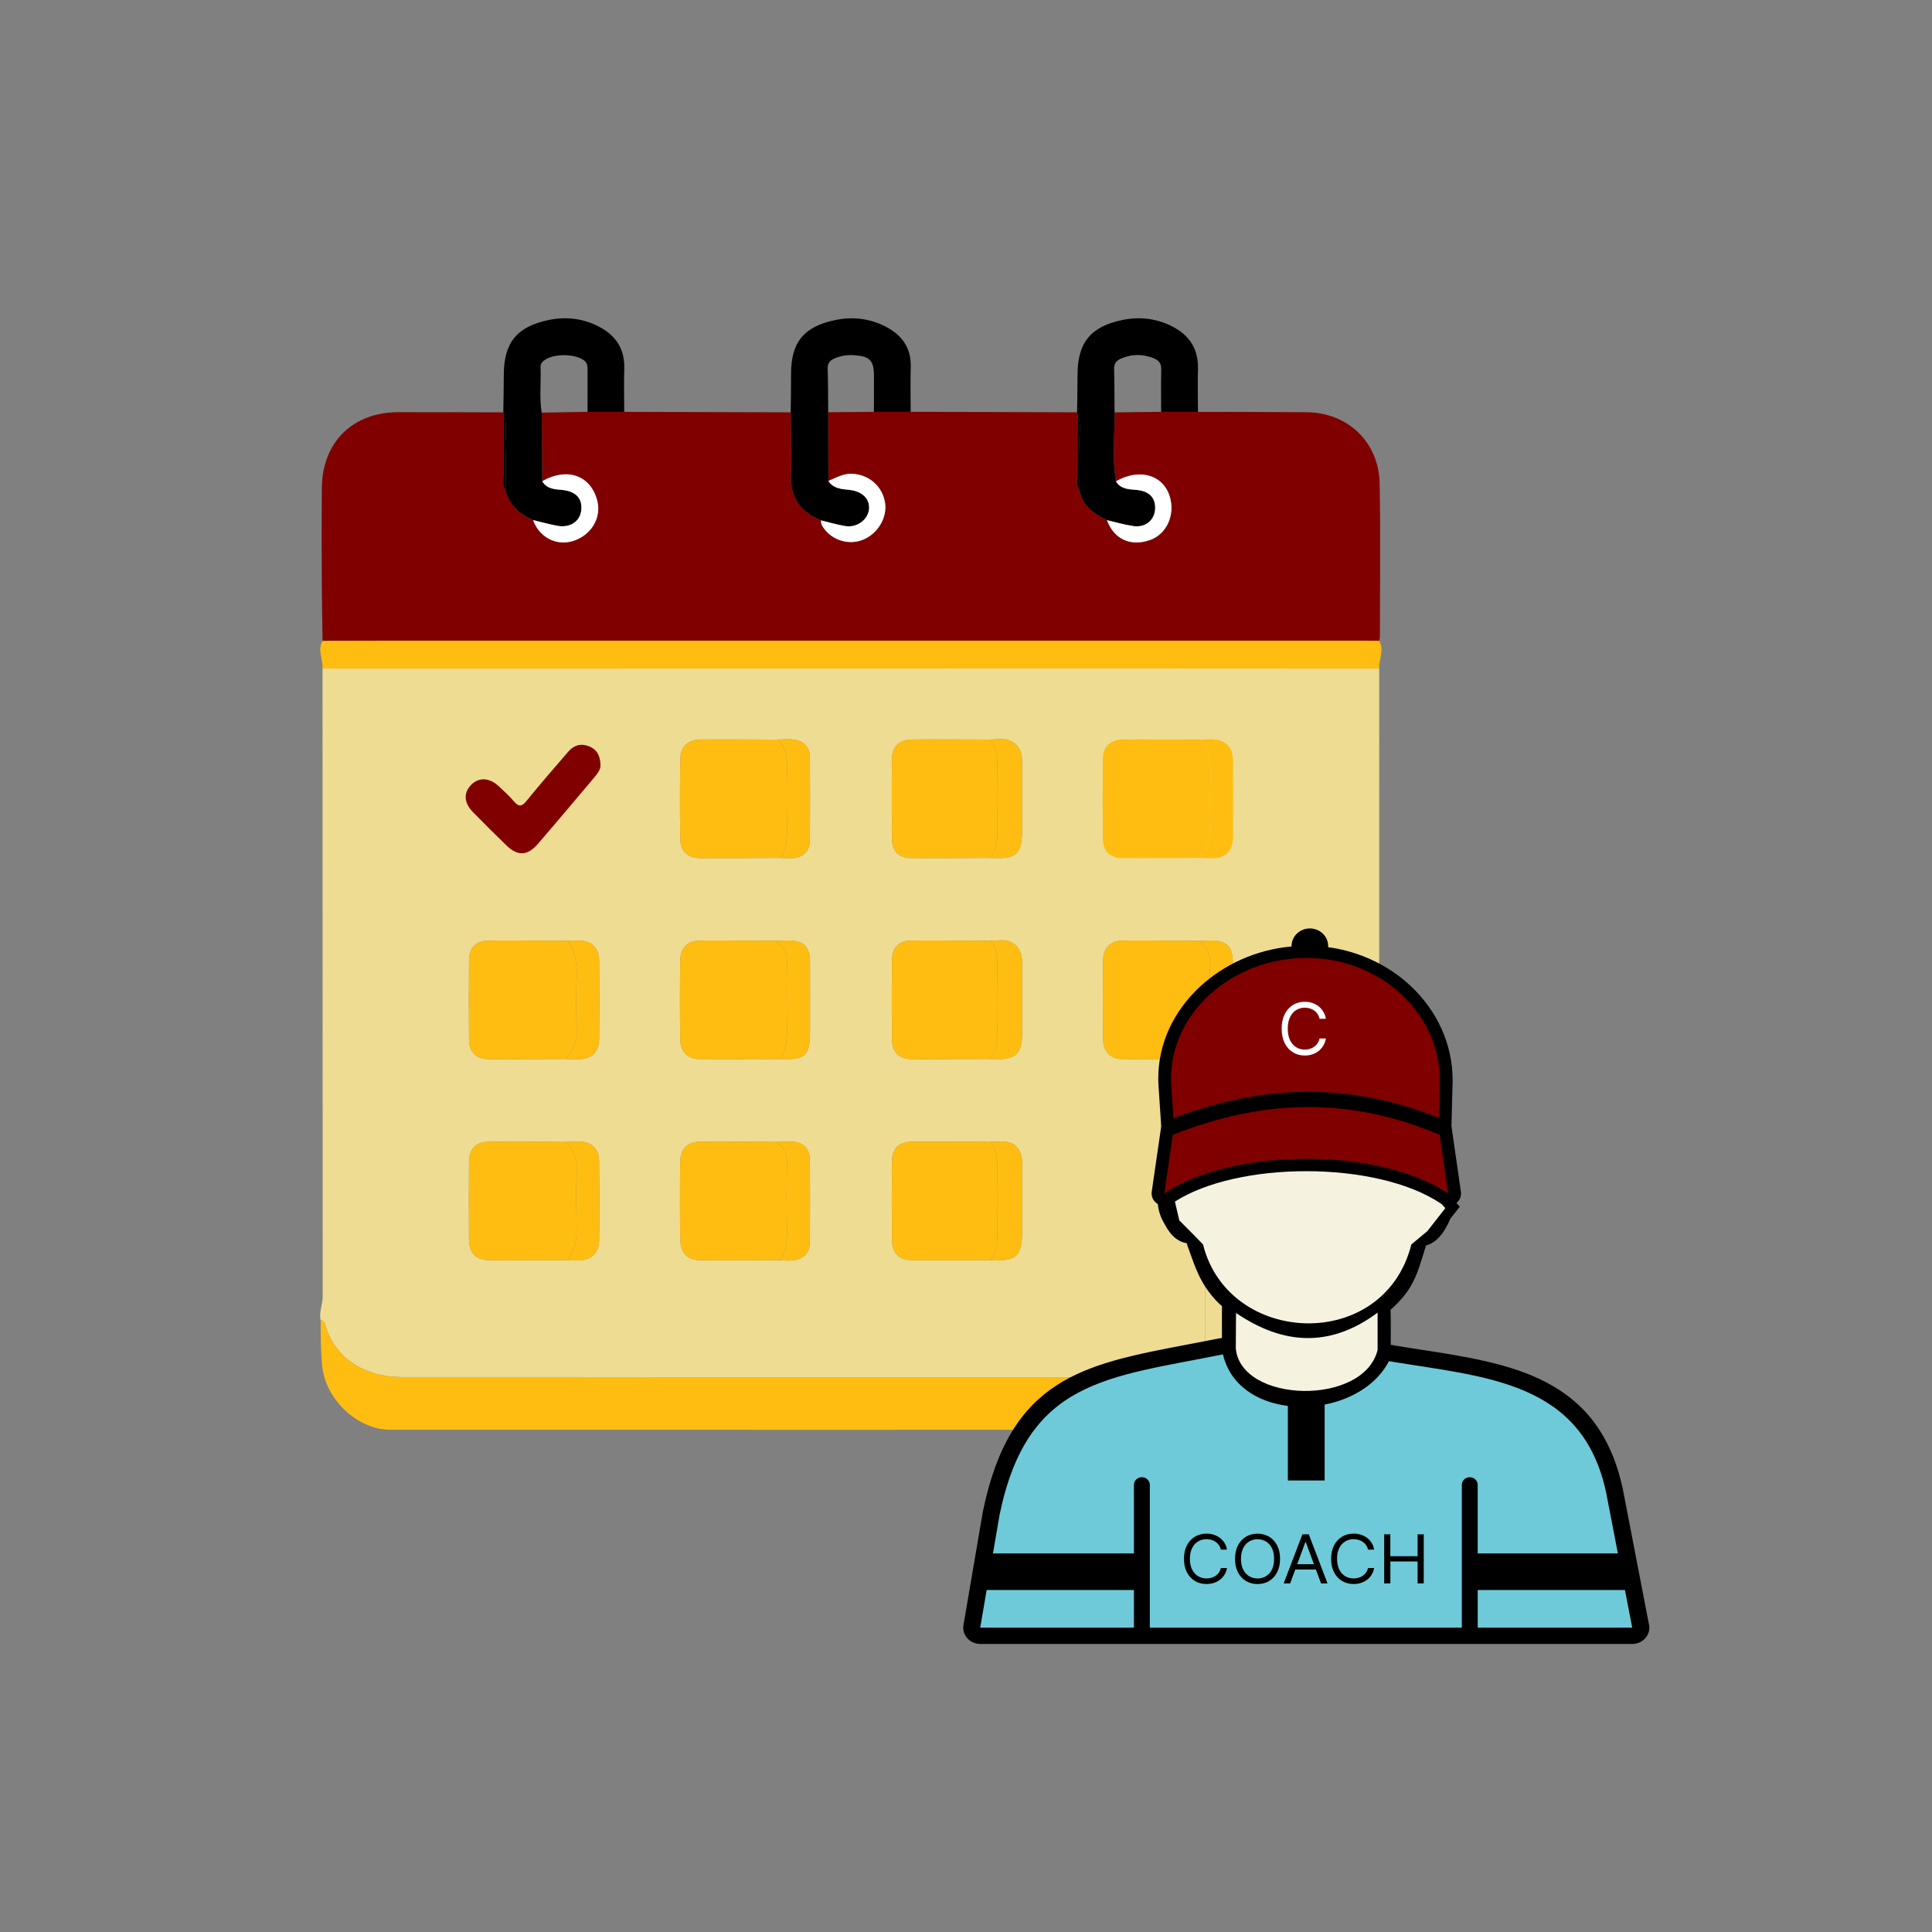 <?xml version="1.0" encoding="utf-8"?>
<!-- Generator: Adobe Illustrator 24.0.1, SVG Export Plug-In . SVG Version: 6.00 Build 0)  -->
<svg version="1.1" id="Layer_1" xmlns="http://www.w3.org/2000/svg" xmlns:xlink="http://www.w3.org/1999/xlink" x="0px" y="0px"
	 viewBox="0 0 1080 1080" style="enable-background:new 0 0 1080 1080;" xml:space="preserve">
<rect x="0" y="0" width="1080" height="1080" fill="#808080" stroke="none"/>
<style type="text/css">
	.st0{fill:#EEDC92;}
	.st1{fill:#800000;}
	.st2{fill:#FFBD11;}
	.st3{fill:#FFFFFF;}
	.st4{fill:#020202;}
	.st5{fill:#F6F2E0;}
	.st6{fill:#6ECAD9;}
</style>
<g>
	<path class="st0" d="M179.26,738.07c-1.07-4.53,1.13-8.77,1.12-13.24c-0.06-117.04-0.07-234.07-0.09-351.11
		c148.79-0.03,297.58-0.06,446.38-0.07c48.11,0,96.21,0.05,144.32,0.07c-0.01,99.21-0.02,198.42-0.03,297.63
		c-25.31,0.02-50.63,0-75.94,0.08c-12.84,0.04-21.21,8.39-21.24,21.18c-0.05,25.31,0.01,50.63,0.02,75.94
		c-2.12,2.18-4.83,1.22-7.27,1.23c-27.04,0.07-54.08,0.04-81.11,0.04c-120.29,0-240.57,0.03-360.86-0.03
		c-20.7-0.01-37.69-10.41-43.01-29.98C181.21,738.57,180.41,738.16,179.26,738.07z M553.63,704.46c14.72,0.7,17.74-2.13,17.74-16.64
		c0-12.51-0.01-25.01,0-37.52c0.01-5.61-1.99-10.23-7.65-11.77c-3.15-0.86-6.72-0.19-10.11-0.21c-14.44-0.05-28.89-0.18-43.33-0.12
		c-8.03,0.03-11.65,3.69-11.7,11.73c-0.09,14.24-0.09,28.47,0,42.71c0.05,7.9,3.82,11.78,11.7,11.85
		C524.74,704.6,539.19,704.48,553.63,704.46z M552.38,591.98c1.27,0.07,2.53,0.19,3.8,0.2c11.84,0.11,15.17-3.14,15.18-14.82
		c0.01-13.14,0-26.29,0-39.43c0-4.76-1.45-8.74-5.9-11.11c-3.8-2.03-7.87-0.9-11.84-0.93c-14.67-0.05-29.33-0.23-44-0.11
		c-7.2,0.06-10.96,3.94-11.02,11.16c-0.12,14.67-0.13,29.34,0,44.01c0.06,7.19,3.88,11.08,11.05,11.14
		C523.9,592.2,538.14,592.04,552.38,591.98z M553.63,413.42c-14.45-0.03-28.9-0.16-43.35-0.05c-7.46,0.06-11.56,3.74-11.64,10.6
		c-0.18,15.09-0.17,30.18,0,45.27c0.07,6.5,3.88,10.36,10.37,10.42c14.87,0.14,29.75-0.03,44.62-0.07
		c14.9,0.76,17.75-1.87,17.75-16.44c0-12.51-0.02-25.02,0.01-37.53c0.01-5.07-1.71-9.13-6.49-11.41
		C561.27,412.48,557.41,413.35,553.63,413.42z M315.89,479.57c2.33,0.08,4.67,0.24,7,0.21c8.18-0.11,11.99-3.86,12.04-12.13
		c0.09-14.03,0.1-28.06,0-42.09c-0.06-8.35-4.19-12.26-12.69-12.31c-1.7-0.01-3.39,0.11-5.09,0.18
		c-14.44-0.03-28.87-0.17-43.31-0.05c-7.63,0.07-11.6,3.94-11.66,11.27c-0.12,14.65-0.12,29.31,0.01,43.96
		c0.06,7.22,3.84,11.05,11.03,11.09C287.45,479.79,301.67,479.63,315.89,479.57z M317.16,704.46c2.12,0.06,4.25,0.23,6.36,0.17
		c6.9-0.21,11.28-4.18,11.37-11.03c0.2-14.87,0.19-29.75,0-44.62c-0.08-6.78-4.09-10.58-10.73-10.81c-2.75-0.1-5.51,0.11-8.27,0.18
		c-14.01-0.06-28.02-0.2-42.02-0.14c-7.98,0.03-11.65,3.74-11.7,11.73c-0.09,14.23-0.09,28.45,0,42.68
		c0.05,7.86,3.85,11.81,11.69,11.87C288.29,704.6,302.72,704.48,317.16,704.46z M317.15,525.9c-14.65-0.05-29.3-0.23-43.95-0.11
		c-7.13,0.06-10.95,4.01-11.01,11.18c-0.12,14.65-0.13,29.31,0,43.97c0.06,7.16,3.91,11.1,11.04,11.16
		c14.23,0.11,28.45-0.06,42.68-0.11c2.33,0.07,4.67,0.22,7,0.2c7.77-0.07,11.93-3.9,12.01-11.58c0.14-14.45,0.15-28.91,0-43.36
		c-0.08-7.7-4.21-11.46-12.03-11.52C320.97,525.71,319.06,525.84,317.15,525.9z M433.52,525.92c-14.02-0.07-28.04-0.25-42.06-0.15
		c-7.04,0.05-11.1,4-11.21,11.15c-0.22,14.66-0.22,29.33,0,43.99c0.11,7.19,4.13,11.13,11.17,11.19
		c14.87,0.12,29.74-0.04,44.61-0.09c14.27,0.62,16.77-1.75,16.78-15.9c0-12.71,0.06-25.41-0.02-38.12
		c-0.06-8.91-3.47-12.23-12.29-12.26C438.17,525.72,435.85,525.85,433.52,525.92z M672.51,592.01c14.22,0.62,16.67-1.75,16.67-16.12
		c0-12.56,0.04-25.12-0.01-37.68c-0.04-9.25-3.37-12.47-12.79-12.48c-2.12,0-4.25,0.12-6.37,0.19c-14.04-0.07-28.07-0.25-42.11-0.15
		c-7.08,0.05-11.15,4-11.26,11.13c-0.22,14.68-0.21,29.36,0,44.03c0.1,7.15,4.16,11.11,11.21,11.17
		C642.73,592.22,657.62,592.06,672.51,592.01z M434.76,413.44c-14.23-0.04-28.46-0.17-42.69-0.07c-7.32,0.05-11.59,3.65-11.74,10.62
		c-0.32,15.08-0.31,30.17-0.03,45.25c0.13,6.76,4.3,10.44,11.13,10.47c14.87,0.07,29.73-0.06,44.6-0.12
		c2.33,0.05,4.66,0.25,6.98,0.12c5.81-0.33,9.58-3.77,9.65-9.61c0.2-15.68,0.19-31.36,0-47.03c-0.07-6.03-3.88-9.16-9.65-9.74
		C440.29,413.05,437.51,413.38,434.76,413.44z M433.51,638.36c-13.8-0.07-27.61-0.2-41.41-0.17c-7.88,0.02-11.77,3.76-11.87,11.72
		c-0.18,14.23-0.19,28.47,0.01,42.71c0.11,7.99,4,11.81,11.84,11.87c14.65,0.11,29.31-0.01,43.96-0.03
		c2.33,0.06,4.68,0.37,6.97,0.11c5.74-0.65,9.58-3.72,9.65-9.76c0.18-15.67,0.2-31.34,0-47c-0.07-5.84-3.83-9.32-9.63-9.6
		C439.86,638.05,436.68,638.29,433.51,638.36z M690.54,427.83c-0.09-5.71-2.24-8.95-6.36-10.63c-4.43-1.8-8.46-0.71-11.55,2.86
		c-7.94,9.18-15.88,18.36-23.54,27.76c-2.61,3.21-4.3,3.16-6.89,0.18c-2.64-3.05-5.62-5.82-8.59-8.56
		c-5.19-4.8-11.1-5.04-15.32-0.76c-4.38,4.44-4.15,10.04,0.91,15.23c6.09,6.25,12.31,12.38,18.56,18.47
		c6.49,6.33,11.89,6.19,17.87-0.75c10.57-12.25,20.95-24.66,31.41-37C689,432.33,690.68,429.89,690.54,427.83z"/>
	<path class="st1" d="M669.67,230.24c20.19,0.05,40.38,0.02,60.58,0.18c23.17,0.18,40.57,16.68,40.99,39.89
		c0.52,28.48,0.15,56.97,0.14,85.45c0,0.83-0.27,1.67-0.42,2.5c-2.77-0.03-5.53-0.09-8.3-0.09c-181.77,0-363.53-0.01-545.3,0
		c-12.34,0-24.69,0.06-37.03,0.09c-0.15-10.42-0.39-20.84-0.43-31.25c-0.07-18.1-0.15-36.2,0.02-54.3
		c0.24-25.49,17.19-42.24,42.68-42.3c19.59-0.05,39.18,0.06,58.77,0.1c0.1,0.36,0.19,0.73,0.27,1.1
		c-0.08,11.23-0.24,22.45-0.19,33.68c0.01,2.86-1,5.96,1.17,8.56c1.89,8.58,7.9,13.4,15.39,16.88c3.41,9.52,12.79,14.5,22.08,11.75
		c10.11-3,16.18-12.74,13.87-22.26c-3.5-14.4-16.76-19.23-30.82-11.23c-0.11-12.78-0.22-25.57-0.33-38.35
		c8.55-0.14,17.11-0.28,25.66-0.42c6.83,0,13.66,0,20.49,0.01c31.02,0.08,62.05,0.17,93.07,0.25c0.08,11.65,0.59,23.32,0.12,34.95
		c-0.52,12.85,5.43,20.81,16.84,25.47c0.1,0.84-0.04,1.81,0.33,2.5c4.24,7.87,13.95,11.56,22.34,8.57
		c8.66-3.08,14.44-12.38,13.06-21c-1.5-9.37-9.21-15.8-18.51-16.12c-4.99-0.17-8.9,2.25-13.16,4c-0.03-12.81-0.06-25.62-0.09-38.42
		c8.52-0.07,17.04-0.14,25.56-0.21c6.85-0.01,13.69-0.01,20.54-0.02c31.01,0.09,62.03,0.17,93.04,0.26c0.11,0.4,0.21,0.81,0.3,1.22
		c-0.07,10.83-0.24,21.66-0.14,32.49c0.03,3.29-1.13,6.81,1.14,9.87c1.64,8.79,8.16,13.09,15.4,16.73
		c3.9,10.62,13.12,14.88,23.99,11.12c9.23-3.2,14.15-13.79,11.18-24.07c-3.58-12.38-17.07-16.3-30.14-8.75
		c-2.16-12.81-0.65-25.7-0.77-38.55c8.68-0.1,17.36-0.2,26.04-0.31C655.96,230.23,662.82,230.23,669.67,230.24z"/>
	<path class="st2" d="M179.26,738.07c1.14,0.09,1.94,0.5,2.29,1.76c5.32,19.57,22.31,29.97,43.01,29.98
		c120.29,0.06,240.57,0.03,360.86,0.03c27.04,0,54.08,0.03,81.11-0.04c2.44-0.01,5.16,0.95,7.27-1.23
		c4.49,0.55,7.59-1.78,10.56-4.77c16.18-16.28,32.48-32.45,48.66-48.73c12.72-12.79,25.34-25.69,38-38.54
		c1.67,1.81,1.03,4.04,1.03,6.1c0.04,23.21,0.2,46.41-0.04,69.62c-0.14,14.16-2.97,27.4-14.73,37.17
		c-7.13,5.93-15.16,9.76-24.32,9.77c-171.6,0.12-343.19,0.11-514.79,0.05c-18.37-0.01-36.03-16.94-37.98-35.08
		C179.28,755.44,179.25,746.77,179.26,738.07z"/>
	<path class="st2" d="M180.33,358.27c12.34-0.03,24.69-0.09,37.03-0.09c181.77-0.01,363.53,0,545.3,0c2.77,0,5.53,0.06,8.3,0.09
		c3.04,5.14-0.27,10.3,0.03,15.45c-48.11-0.03-96.21-0.08-144.32-0.07c-148.79,0.01-297.58,0.05-446.38,0.07
		C180.6,368.57,177.29,363.41,180.33,358.27z"/>
	<path class="st0" d="M771.03,676.52c-12.66,12.85-25.28,25.75-38,38.54c-16.18,16.28-32.48,32.45-48.66,48.73
		c-2.97,2.99-6.07,5.33-10.56,4.77c-0.01-25.31-0.07-50.63-0.02-75.94c0.03-12.79,8.4-21.14,21.24-21.18
		c25.31-0.08,50.63-0.06,75.94-0.08C770.99,673.08,771.01,674.8,771.03,676.52z"/>
	<path d="M509.07,230.21c-6.85,0.01-13.69,0.01-20.54,0.02c0.01-6.6,0.02-13.21,0.02-19.81c0-9-2.24-11.31-11.43-11.89
		c-3.69-0.23-7.21,0.43-10.6,1.82c-2.59,1.06-3.96,2.72-3.85,5.82c0.27,8.08,0.22,16.18,0.3,24.27c0.03,12.81,0.06,25.62,0.09,38.42
		c2.78,4.26,7.34,4.53,11.68,4.97c7.3,0.74,11.77,5.11,11,11.13c-0.73,5.71-6.87,10.15-13.22,9.12c-4.56-0.74-9.03-2.1-13.54-3.19
		c-11.41-4.66-17.37-12.62-16.84-25.47c0.47-11.63-0.04-23.3-0.12-34.95c0.07-7.23,0.18-14.46,0.19-21.68
		c0.03-17.37,7.04-26.05,24.13-29.76c10.12-2.19,19.89-1.14,29.07,3.73c8.99,4.77,14.05,11.93,13.7,22.56
		C508.85,213.61,509.07,221.91,509.07,230.21z"/>
	<path d="M298,290.74c-7.49-3.48-13.5-8.3-15.39-16.88c0.01-7.82,0.22-15.65-0.05-23.46c-0.21-6.26,1.19-12.62-0.94-18.78
		c-0.08-0.37-0.17-0.73-0.27-1.1c0.1-7.01,0.27-14.03,0.28-21.04c0.04-17.94,7.28-26.85,24.97-30.57c9.48-1.99,18.71-1,27.35,3.25
		c9.75,4.79,15.37,12.39,15.02,23.81c-0.25,8.08-0.04,16.17-0.03,24.26c-6.83,0-13.66,0-20.49-0.01c0-7.66-0.01-15.31,0.01-22.97
		c0.01-2.36,0.06-4.5-2.39-6.09c-5.26-3.42-16.19-3.54-21.41-0.03c-1.54,1.03-2.55,2.2-2.48,4.11c0.32,8.46-0.75,16.96,0.61,25.4
		c0.11,12.78,0.22,25.57,0.33,38.35c2.47,4.31,6.83,4.5,11,4.87c7.81,0.7,11.7,4.87,10.75,11.72c-0.84,6.07-6.39,9.65-13.36,8.34
		C306.98,293.07,302.51,291.81,298,290.74z"/>
	<path d="M618.81,290.78c-7.24-3.64-13.76-7.94-15.4-16.73c0.01-8.7,0.2-17.39-0.04-26.08c-0.15-5.42,1.2-10.97-0.96-16.28
		c-0.09-0.41-0.19-0.82-0.3-1.22c0.09-7.01,0.23-14.03,0.24-21.04c0.04-17.91,7.29-26.82,24.97-30.53
		c9.47-1.99,18.69-0.99,27.34,3.26c9.77,4.8,15.29,12.47,15,23.83c-0.21,8.08-0.01,16.17,0,24.25c-6.86-0.01-13.71-0.01-20.57-0.02
		c0-7.85-0.13-15.69,0.06-23.54c0.08-3.26-1.18-5.19-4.08-6.36c-6.2-2.51-12.35-2.52-18.51,0.16c-2.61,1.14-3.85,2.87-3.76,5.89
		c0.22,8.05,0.19,16.11,0.25,24.16c0.12,12.85-1.39,25.74,0.77,38.55c2.68,4.48,7.27,4.41,11.62,4.81c7.07,0.64,10.78,4.58,10.25,11
		c-0.5,6.07-5.52,10.14-12.11,9.21C628.62,293.38,623.74,291.91,618.81,290.78z"/>
	<rect x="603.85" y="401.06" class="st0" width="108" height="91.59"/>
	<path class="st2" d="M436.04,704.45c-14.65,0.02-29.31,0.15-43.96,0.03c-7.84-0.06-11.73-3.88-11.84-11.87
		c-0.2-14.23-0.19-28.47-0.01-42.71c0.1-7.96,4-11.7,11.87-11.72c13.8-0.03,27.61,0.1,41.41,0.17c4.79,2.96,6.61,7.13,6.44,12.84
		c-0.34,11.26-0.24,22.54-0.05,33.81C440.02,691.82,440.17,698.53,436.04,704.45z"/>
	<path class="st2" d="M436.03,479.59c-14.87,0.05-29.73,0.19-44.6,0.12c-6.82-0.03-11-3.71-11.13-10.47
		c-0.28-15.08-0.3-30.17,0.03-45.25c0.15-6.97,4.42-10.57,11.74-10.62c14.23-0.1,28.46,0.03,42.69,0.07
		c4.96,4.83,5.4,10.88,5.18,17.38c-0.33,9.55-0.16,19.13-0.06,28.7C439.94,466.48,440.39,473.49,436.03,479.59z"/>
	<path class="st2" d="M672.51,592.01c-14.89,0.05-29.77,0.2-44.66,0.09c-7.06-0.06-11.11-4.02-11.21-11.17
		c-0.21-14.68-0.22-29.36,0-44.03c0.11-7.13,4.18-11.07,11.26-11.13c14.03-0.1,28.07,0.08,42.11,0.15
		c4.85,2.93,6.59,7.15,6.42,12.83c-0.33,11.26-0.25,22.54-0.04,33.81C676.5,579.38,676.6,586.08,672.51,592.01z"/>
	<path class="st2" d="M436.03,592.01c-14.87,0.04-29.74,0.2-44.61,0.09c-7.04-0.06-11.06-4-11.17-11.19
		c-0.22-14.66-0.22-29.33,0-43.99c0.11-7.15,4.16-11.1,11.21-11.15c14.02-0.11,28.04,0.08,42.06,0.15
		c4.85,2.92,6.59,7.15,6.42,12.83c-0.32,11.26-0.24,22.54-0.04,33.81C440.03,579.38,440.14,586.09,436.03,592.01z"/>
	<path class="st2" d="M315.91,591.98c-14.23,0.05-28.45,0.22-42.68,0.11c-7.13-0.06-10.98-3.99-11.04-11.16
		c-0.13-14.65-0.12-29.31,0-43.97c0.06-7.17,3.88-11.12,11.01-11.18c14.65-0.12,29.3,0.06,43.95,0.11
		c4.96,6.41,5.44,13.81,5.17,21.56c-0.31,8.91-0.37,17.85,0.02,26.76C322.65,581.19,321.18,587.19,315.91,591.98z"/>
	<path class="st2" d="M317.16,704.46c-14.43,0.02-28.87,0.14-43.3,0.02c-7.84-0.06-11.64-4.01-11.69-11.87
		c-0.08-14.23-0.09-28.45,0-42.68c0.05-8,3.72-11.7,11.7-11.73c14.01-0.06,28.02,0.08,42.02,0.14c5.61,4.91,6.89,11.15,6.46,18.35
		c-0.48,8.06-0.18,16.17-0.09,24.25C322.36,689.19,323.05,697.53,317.16,704.46z"/>
	<path class="st2" d="M670.18,479.57c-14.22,0.06-28.45,0.22-42.67,0.12c-7.19-0.05-10.97-3.87-11.03-11.09
		c-0.13-14.65-0.13-29.31-0.01-43.96c0.06-7.33,4.03-11.2,11.66-11.27c14.43-0.12,28.87,0.02,43.31,0.05
		c4.98,6.42,5.44,13.83,5.16,21.58c-0.31,8.71-0.37,17.44,0.02,26.14C676.96,468.31,675.65,474.58,670.18,479.57z"/>
	<path class="st2" d="M553.62,479.59c-14.87,0.04-29.75,0.21-44.62,0.07c-6.49-0.06-10.3-3.93-10.37-10.42
		c-0.16-15.09-0.17-30.18,0-45.27c0.08-6.86,4.18-10.54,11.64-10.6c14.45-0.12,28.9,0.02,43.35,0.05c3.83,4.94,4.06,10.64,3.9,16.6
		c-0.26,10.14-0.18,20.29-0.03,30.43C557.59,467.15,558.07,473.85,553.62,479.59z"/>
	<path class="st2" d="M552.38,591.98c-14.24,0.05-28.48,0.22-42.72,0.11c-7.17-0.06-10.99-3.95-11.05-11.14
		c-0.13-14.67-0.12-29.34,0-44.01c0.06-7.22,3.82-11.1,11.02-11.16c14.66-0.12,29.33,0.06,44,0.11c4.14,5.16,3.99,11.2,3.89,17.37
		c-0.2,11.5-0.33,23.01,0.06,34.5C557.77,583.44,556.82,588.23,552.38,591.98z"/>
	<path class="st2" d="M553.63,704.46c-14.44,0.02-28.89,0.14-43.33,0.03c-7.89-0.06-11.65-3.95-11.7-11.85
		c-0.09-14.24-0.09-28.47,0-42.71c0.05-8.04,3.67-11.7,11.7-11.73c14.44-0.06,28.89,0.07,43.33,0.12c3.85,5.17,4.06,11.07,3.9,17.23
		c-0.25,10.13-0.16,20.28-0.04,30.42C557.57,692.45,558.04,698.94,553.63,704.46z"/>
	<rect x="253.42" y="406.23" class="st0" width="92.66" height="79.9"/>
	<path class="st1" d="M335.67,427.83c0.13,2.07-1.55,4.5-3.5,6.81c-10.46,12.34-20.84,24.75-31.41,37
		c-5.98,6.93-11.38,7.08-17.87,0.75c-6.25-6.09-12.47-12.22-18.56-18.47c-5.06-5.19-5.29-10.79-0.91-15.23
		c4.23-4.28,10.13-4.04,15.32,0.76c2.97,2.75,5.95,5.51,8.59,8.56c2.59,2.99,4.28,3.04,6.89-0.18c7.66-9.41,15.6-18.59,23.54-27.76
		c3.09-3.57,7.12-4.67,11.55-2.86C333.43,418.87,335.58,422.12,335.67,427.83z"/>
	<path class="st2" d="M552.38,591.98c4.44-3.76,5.39-8.54,5.19-14.21c-0.39-11.49-0.26-23-0.06-34.5
		c0.11-6.17,0.26-12.21-3.89-17.37c3.97,0.03,8.04-1.1,11.84,0.93c4.45,2.38,5.91,6.35,5.9,11.11c-0.01,13.14,0.01,26.29,0,39.43
		c-0.01,11.68-3.34,14.93-15.18,14.82C554.92,592.17,553.65,592.05,552.38,591.98z"/>
	<path class="st2" d="M553.62,479.59c4.45-5.74,3.97-12.44,3.87-19.14c-0.15-10.14-0.23-20.3,0.03-30.43
		c0.15-5.96-0.07-11.66-3.9-16.6c3.78-0.07,7.64-0.95,11.27,0.79c4.77,2.28,6.5,6.34,6.49,11.41c-0.03,12.51-0.01,25.02-0.01,37.53
		C571.37,477.72,568.53,480.36,553.62,479.59z"/>
	<path class="st2" d="M553.63,704.46c4.4-5.52,3.94-12.01,3.86-18.49c-0.12-10.14-0.22-20.29,0.04-30.42
		c0.15-6.15-0.05-12.06-3.9-17.23c3.38,0.02,6.95-0.65,10.11,0.21c5.66,1.54,7.65,6.16,7.65,11.77c-0.01,12.51,0,25.01,0,37.52
		C571.37,702.33,568.36,705.16,553.63,704.46z"/>
	<path class="st2" d="M315.91,591.98c5.27-4.8,6.74-10.79,6.43-17.77c-0.4-8.9-0.34-17.85-0.02-26.76
		c0.27-7.75-0.2-15.15-5.17-21.56c1.91-0.06,3.82-0.19,5.73-0.17c7.83,0.05,11.96,3.82,12.03,11.52c0.15,14.45,0.15,28.91,0,43.36
		c-0.08,7.68-4.23,11.51-12.01,11.58C320.58,592.2,318.24,592.05,315.91,591.98z"/>
	<path class="st2" d="M670.18,479.57c5.46-4.99,6.78-11.26,6.45-18.43c-0.4-8.7-0.33-17.44-0.02-26.14
		c0.27-7.75-0.18-15.16-5.16-21.58c1.7-0.06,3.39-0.19,5.09-0.18c8.49,0.05,12.63,3.96,12.69,12.31c0.1,14.03,0.09,28.06,0,42.09
		c-0.05,8.27-3.86,12.02-12.04,12.13C674.85,479.81,672.52,479.65,670.18,479.57z"/>
	<path class="st2" d="M317.16,704.46c5.89-6.93,5.2-15.27,5.11-23.51c-0.09-8.08-0.39-16.19,0.09-24.25
		c0.43-7.21-0.85-13.45-6.46-18.35c2.76-0.07,5.52-0.28,8.27-0.18c6.64,0.23,10.64,4.03,10.73,10.81c0.18,14.87,0.19,29.75,0,44.62
		c-0.09,6.85-4.47,10.82-11.37,11.03C321.4,704.69,319.28,704.52,317.16,704.46z"/>
	<path class="st2" d="M436.04,704.45c4.13-5.92,3.98-12.64,3.86-19.45c-0.19-11.27-0.29-22.55,0.05-33.81
		c0.17-5.71-1.65-9.88-6.44-12.84c3.17-0.06,6.35-0.3,9.51-0.15c5.81,0.28,9.56,3.76,9.63,9.6c0.2,15.66,0.19,31.33,0,47
		c-0.07,6.04-3.91,9.1-9.65,9.76C440.72,704.83,438.36,704.51,436.04,704.45z"/>
	<path class="st2" d="M436.03,479.59c4.36-6.11,3.92-13.11,3.85-20.09c-0.09-9.57-0.27-19.14,0.06-28.7
		c0.23-6.5-0.21-12.54-5.18-17.38c2.75-0.05,5.53-0.38,8.25-0.11c5.77,0.59,9.58,3.72,9.65,9.74c0.19,15.68,0.2,31.36,0,47.03
		c-0.07,5.84-3.84,9.28-9.65,9.61C440.69,479.85,438.35,479.64,436.03,479.59z"/>
	<path class="st2" d="M436.03,592.01c4.11-5.93,3.99-12.63,3.87-19.45c-0.2-11.27-0.28-22.55,0.04-33.81
		c0.16-5.68-1.57-9.91-6.42-12.83c2.33-0.07,4.65-0.2,6.98-0.19c8.82,0.03,12.23,3.35,12.29,12.26c0.09,12.7,0.03,25.41,0.02,38.12
		C452.81,590.27,450.31,592.64,436.03,592.01z"/>
	<path class="st2" d="M672.51,592.01c4.09-5.93,4-12.63,3.87-19.45c-0.2-11.27-0.29-22.55,0.04-33.81
		c0.16-5.69-1.58-9.91-6.42-12.83c2.12-0.07,4.25-0.19,6.37-0.19c9.42,0.01,12.75,3.22,12.79,12.48
		c0.05,12.56,0.01,25.12,0.01,37.68C689.17,590.27,686.73,592.63,672.51,592.01z"/>
	<path class="st3" d="M298,290.74c4.5,1.08,8.98,2.33,13.52,3.19c6.97,1.31,12.52-2.27,13.36-8.34c0.95-6.85-2.94-11.02-10.75-11.72
		c-4.18-0.38-8.53-0.56-11-4.87c14.06-8,27.32-3.17,30.82,11.23c2.31,9.52-3.76,19.26-13.87,22.26
		C310.79,305.24,301.42,300.25,298,290.74z"/>
	<path class="st3" d="M618.81,290.78c4.93,1.13,9.81,2.6,14.79,3.31c6.59,0.94,11.61-3.14,12.11-9.21c0.53-6.43-3.18-10.37-10.25-11
		c-4.35-0.39-8.94-0.32-11.62-4.81c13.07-7.55,26.57-3.63,30.14,8.75c2.97,10.28-1.95,20.87-11.18,24.07
		C631.93,305.66,622.71,301.39,618.81,290.78z"/>
	<path class="st3" d="M458.99,290.9c4.51,1.08,8.97,2.44,13.54,3.19c6.35,1.03,12.49-3.41,13.22-9.12c0.77-6.02-3.7-10.39-11-11.13
		c-4.34-0.44-8.91-0.71-11.68-4.97c4.25-1.75,8.16-4.17,13.16-4c9.3,0.31,17,6.75,18.51,16.12c1.38,8.62-4.4,17.92-13.06,21
		c-8.4,2.98-18.1-0.71-22.34-8.57C458.94,292.71,459.08,291.74,458.99,290.9z"/>
	<path class="st4" d="M602.41,231.68c2.16,5.31,0.81,10.85,0.96,16.28c0.24,8.69,0.05,17.39,0.04,26.08
		c-2.27-3.06-1.11-6.58-1.14-9.87C602.17,253.35,602.35,242.51,602.41,231.68z"/>
	<path class="st4" d="M281.63,231.61c2.13,6.16,0.72,12.52,0.94,18.78c0.27,7.81,0.05,15.64,0.05,23.46
		c-2.17-2.6-1.16-5.7-1.17-8.56C281.39,254.07,281.55,242.84,281.63,231.61z"/>
</g>
<g>
	<path d="M732.22,519c5.63,0,10.22,4.4,10.22,9.79v0.7c17.81,2.39,33.94,10.24,46.18,21.72c14.41,13.54,23.42,32.1,23.42,52.76
		l-0.68,25.5l5.27,36.56c0.21,1.19,0.09,2.4-0.34,3.53c-0.43,1.13-1.16,2.12-2.12,2.89l0.65,0.74l1.21,1.38l-5.32,6.74l-0.1,0.24
		l-0.03,0.07c-1.63,3.97-3.81,7.59-6.33,10.25c-2.12,2.16-4.49,3.72-7.07,4.33c-0.5,1.53-1.05,3.11-1.45,4.67
		c-2.87,9.27-5.13,16.58-11.11,23.84c-1.3,1.59-2.7,3.11-4.16,4.55c-1.01,1.01-2.04,1.99-3.14,2.92c0.18,1.76,0.15,17.19,0.12,21.6
		l-1.76,0.4c-3.85,13.07-15.41,21.54-29.01,25.54c-7.75,2.27-16.18,3.1-24.21,2.5c-8.09-0.59-15.84-2.65-22.13-6.12
		c-8.84-4.87-14.9-12.5-15.33-22.81v-0.71l-1.93-0.5v-19.81l0.04-2.07c-5.51-4.79-10.01-11.13-13.05-17.57
		c-2.12-4.49-3.79-9.36-5.75-14.86l-1.01-2.86c-2.21-0.28-4.27-1.26-6.12-2.7c-2.33-1.82-4.33-4.49-5.96-7.57
		c-1.1-2.06-3.26-5.16-4.04-11.6c-2.36-1.38-3.76-4-3.36-6.79l5.3-36.59l-1.48-22.4c-0.1-1.63-0.16-3.11-0.16-4.44
		c0-19.96,8.96-37.87,23.14-51.1c13.45-12.56,31.67-20.89,51.36-22.64v-0.27C722.01,523.4,726.6,519,732.22,519z"/>
	<path d="M739.65,776.02c11.93-2.55,22.76-8.92,28.03-18.71c1.7-3.82,5.97-6.18,10.41-5.44c7.02,1.19,11.3,1.85,15.61,2.5
		c51.3,7.93,99.99,15.44,113.44,77.88l14.52,75.19c0.22,0.77,0.34,1.59,0.34,2.41c0,5.05-4.28,9.14-9.54,9.14H547.99
		c-0.5-0.03-1.01-0.06-1.53-0.13c-5.19-0.8-8.71-5.48-7.87-10.46l10.83-63.35c15.32-74.62,55.93-82.34,114.77-93.53
		c6.19-1.17,12.56-2.39,17.53-3.38c5.08-1.01,10.09,2.09,11.21,6.96c2,8.58,7.75,14.56,15.21,18.09c4.47,2.12,9.56,3.41,14.83,3.88
		C728.48,777.55,734.17,777.19,739.65,776.02z"/>
	<path class="st5" d="M770.1,733.76c-26.67,19.88-53.04,17.99-79.16,0.18l-0.12,19.81c2.76,30.71,71.45,32.44,79.27,0.9v-20.89
		H770.1z M807.95,675.36c-0.67-0.76-1.33-1.51-2-2.25l-0.46-0.28c-17.94-12.1-46.58-18.13-75.35-18.13
		c-27.94,0-55.63,5.69-73.36,16.99l2.47,10.52l8.18,8.21l5.07,5.23c14.22,57.02,101.24,60.59,116.46,0l8.95-7.45L807.95,675.36z"/>
	<path class="st1" d="M809.53,667.16l-4.77-33.07c-0.53-0.03-1.07-0.15-1.57-0.36c-26.06-10.89-51.19-15.35-75.51-14.84
		c-24.34,0.52-47.96,6.03-70.95,15.08c-0.36,0.15-0.73,0.24-1.1,0.28l-4.77,32.9C688.6,641.39,771.12,641.24,809.53,667.16z
		 M804.31,624.91l0.52-19.21c1.07-38.92-33.24-70.15-73.88-70.15h-1.16c-41.27,0-77.67,31.79-75.04,71.26l1.21,18.27
		c23.14-8.83,46.95-14.18,71.56-14.7C752.31,609.84,777.88,614.23,804.31,624.91z"/>
	<path class="st3" d="M741.19,569.52h-3.56c-0.21-1.02-0.58-1.91-1.1-2.68s-1.14-1.42-1.9-1.94c-0.74-0.53-1.56-0.93-2.44-1.2
		c-0.9-0.27-1.84-0.4-2.81-0.4c-1.78,0-3.38,0.44-4.83,1.35c-1.44,0.89-2.58,2.21-3.42,3.96c-0.84,1.75-1.26,3.88-1.26,6.41
		s0.41,4.67,1.26,6.41c0.84,1.75,1.99,3.07,3.42,3.96c1.44,0.89,3.05,1.35,4.83,1.35c0.98,0,1.91-0.13,2.81-0.4s1.72-0.67,2.44-1.19
		c0.74-0.53,1.38-1.19,1.9-1.96c0.52-0.79,0.89-1.67,1.1-2.68h3.56c-0.27,1.5-0.76,2.83-1.47,4.01c-0.71,1.19-1.59,2.19-2.64,3.01
		s-2.22,1.44-3.54,1.87c-1.3,0.43-2.68,0.64-4.16,0.64c-2.5,0-4.73-0.61-6.68-1.82c-1.96-1.21-3.48-2.95-4.59-5.2
		c-1.11-2.25-1.67-4.92-1.67-8s0.56-5.75,1.67-8s2.65-3.99,4.59-5.2s4.18-1.82,6.68-1.82c1.48,0,2.87,0.21,4.16,0.64
		c1.3,0.43,2.49,1.05,3.54,1.88c1.05,0.81,1.93,1.82,2.64,3.01C740.45,566.67,740.93,568.02,741.19,569.52z"/>
	<path class="st6" d="M776.42,760.9c-6.73,13.07-20.76,21.32-35.94,24.28v42.43h-20.56l-0.01-41.69
		c-17.14-2.16-32.25-11.51-36.27-28.83c-64.64,13.07-109.35,14.04-124.87,89.73l-3.7,21.56h78.81v-38.36c0-2.34,1.99-4.25,4.44-4.25
		s4.44,1.91,4.44,4.25v79.85h174.41v-79.85c0-2.34,1.99-4.25,4.44-4.25c2.46,0,4.43,1.91,4.43,4.25v38.36h78.37l-6.52-33.79
		C884.62,771.7,829.95,769.87,776.42,760.9z M551.55,888.82l-3.6,21.05h85.93v-21.05H551.55z M826.05,909.87h86.37l-4.06-21.05
		h-82.31V909.87z"/>
	<path d="M685.91,866.26h-3.45c-0.21-0.96-0.56-1.79-1.07-2.52c-0.5-0.73-1.11-1.33-1.84-1.82c-0.71-0.5-1.51-0.87-2.39-1.13
		c-0.87-0.25-1.78-0.37-2.73-0.37c-1.73,0-3.29,0.41-4.7,1.26c-1.39,0.84-2.5,2.07-3.33,3.7c-0.81,1.63-1.23,3.64-1.23,6.01
		s0.41,4.39,1.23,6.01c0.83,1.63,1.94,2.87,3.33,3.7c1.41,0.84,2.96,1.26,4.7,1.26c0.95,0,1.85-0.12,2.73-0.37
		c0.87-0.25,1.67-0.62,2.39-1.11c0.73-0.5,1.33-1.11,1.84-1.84c0.52-0.73,0.87-1.57,1.07-2.52h3.45c-0.27,1.41-0.74,2.65-1.42,3.76
		s-1.54,2.04-2.56,2.83c-1.02,0.77-2.16,1.35-3.44,1.76c-1.26,0.4-2.62,0.61-4.06,0.61c-2.43,0-4.59-0.58-6.49-1.72
		s-3.39-2.77-4.47-4.87c-1.08-2.1-1.63-4.61-1.63-7.5s0.55-5.39,1.63-7.5c1.08-2.1,2.58-3.73,4.47-4.87
		c1.9-1.14,4.06-1.72,6.49-1.72c1.44,0,2.79,0.21,4.06,0.61s2.41,0.99,3.44,1.76c1.02,0.77,1.88,1.7,2.56,2.81
		C685.18,863.59,685.65,864.85,685.91,866.26z"/>
	<path d="M715.56,871.41c0,2.89-0.55,5.39-1.63,7.5c-1.08,2.1-2.58,3.73-4.47,4.87c-1.9,1.14-4.06,1.72-6.49,1.72
		s-4.59-0.58-6.49-1.72c-1.9-1.14-3.39-2.77-4.47-4.87c-1.08-2.1-1.63-4.61-1.63-7.5s0.55-5.39,1.63-7.5
		c1.08-2.1,2.58-3.73,4.47-4.87c1.9-1.14,4.06-1.72,6.49-1.72s4.59,0.58,6.49,1.72c1.9,1.14,3.39,2.77,4.47,4.87
		C715.03,866.01,715.56,868.51,715.56,871.41z M712.23,871.41c0-2.37-0.41-4.39-1.24-6.01c-0.81-1.63-1.93-2.87-3.33-3.7
		c-1.39-0.84-2.95-1.26-4.68-1.26s-3.29,0.41-4.7,1.26c-1.39,0.84-2.5,2.07-3.33,3.7c-0.81,1.63-1.23,3.64-1.23,6.01
		s0.41,4.39,1.23,6.01c0.83,1.63,1.94,2.87,3.33,3.7c1.41,0.84,2.96,1.26,4.7,1.26c1.73,0,3.29-0.41,4.68-1.26
		c1.41-0.84,2.52-2.07,3.33-3.7C711.82,875.79,712.23,873.79,712.23,871.41z"/>
	<path d="M721.21,885.13h-3.63l10.47-27.44h3.57l10.47,27.44h-3.63l-8.53-23.1h-0.22L721.21,885.13z M722.54,874.41h14.61v2.95
		h-14.61V874.41z"/>
	<path d="M768.17,866.26h-3.45c-0.21-0.96-0.56-1.79-1.08-2.52c-0.5-0.73-1.11-1.33-1.84-1.82c-0.71-0.5-1.51-0.87-2.39-1.13
		c-0.87-0.25-1.78-0.37-2.73-0.37c-1.73,0-3.29,0.41-4.7,1.26c-1.39,0.84-2.5,2.07-3.33,3.7c-0.81,1.63-1.23,3.64-1.23,6.01
		s0.4,4.39,1.23,6.01c0.83,1.63,1.94,2.87,3.33,3.7c1.41,0.84,2.96,1.26,4.7,1.26c0.95,0,1.85-0.12,2.73-0.37
		c0.87-0.25,1.67-0.62,2.39-1.11c0.73-0.5,1.33-1.11,1.84-1.84c0.52-0.73,0.87-1.57,1.08-2.52h3.45c-0.27,1.41-0.74,2.65-1.42,3.76
		s-1.54,2.04-2.56,2.83c-1.02,0.77-2.16,1.35-3.44,1.76c-1.26,0.4-2.61,0.61-4.06,0.61c-2.43,0-4.59-0.58-6.49-1.72
		c-1.9-1.14-3.39-2.77-4.47-4.87c-1.08-2.1-1.63-4.61-1.63-7.5s0.55-5.39,1.63-7.5c1.08-2.1,2.58-3.73,4.47-4.87
		c1.9-1.14,4.06-1.72,6.49-1.72c1.44,0,2.79,0.21,4.06,0.61s2.41,0.99,3.44,1.76c1.02,0.77,1.88,1.7,2.56,2.81
		C767.45,863.59,767.92,864.85,768.17,866.26z"/>
	<path d="M773.76,885.13V857.7h3.45v12.22h15.23V857.7h3.45v27.44h-3.45v-12.28h-15.21v12.28h-3.47V885.13z"/>
</g>
</svg>
